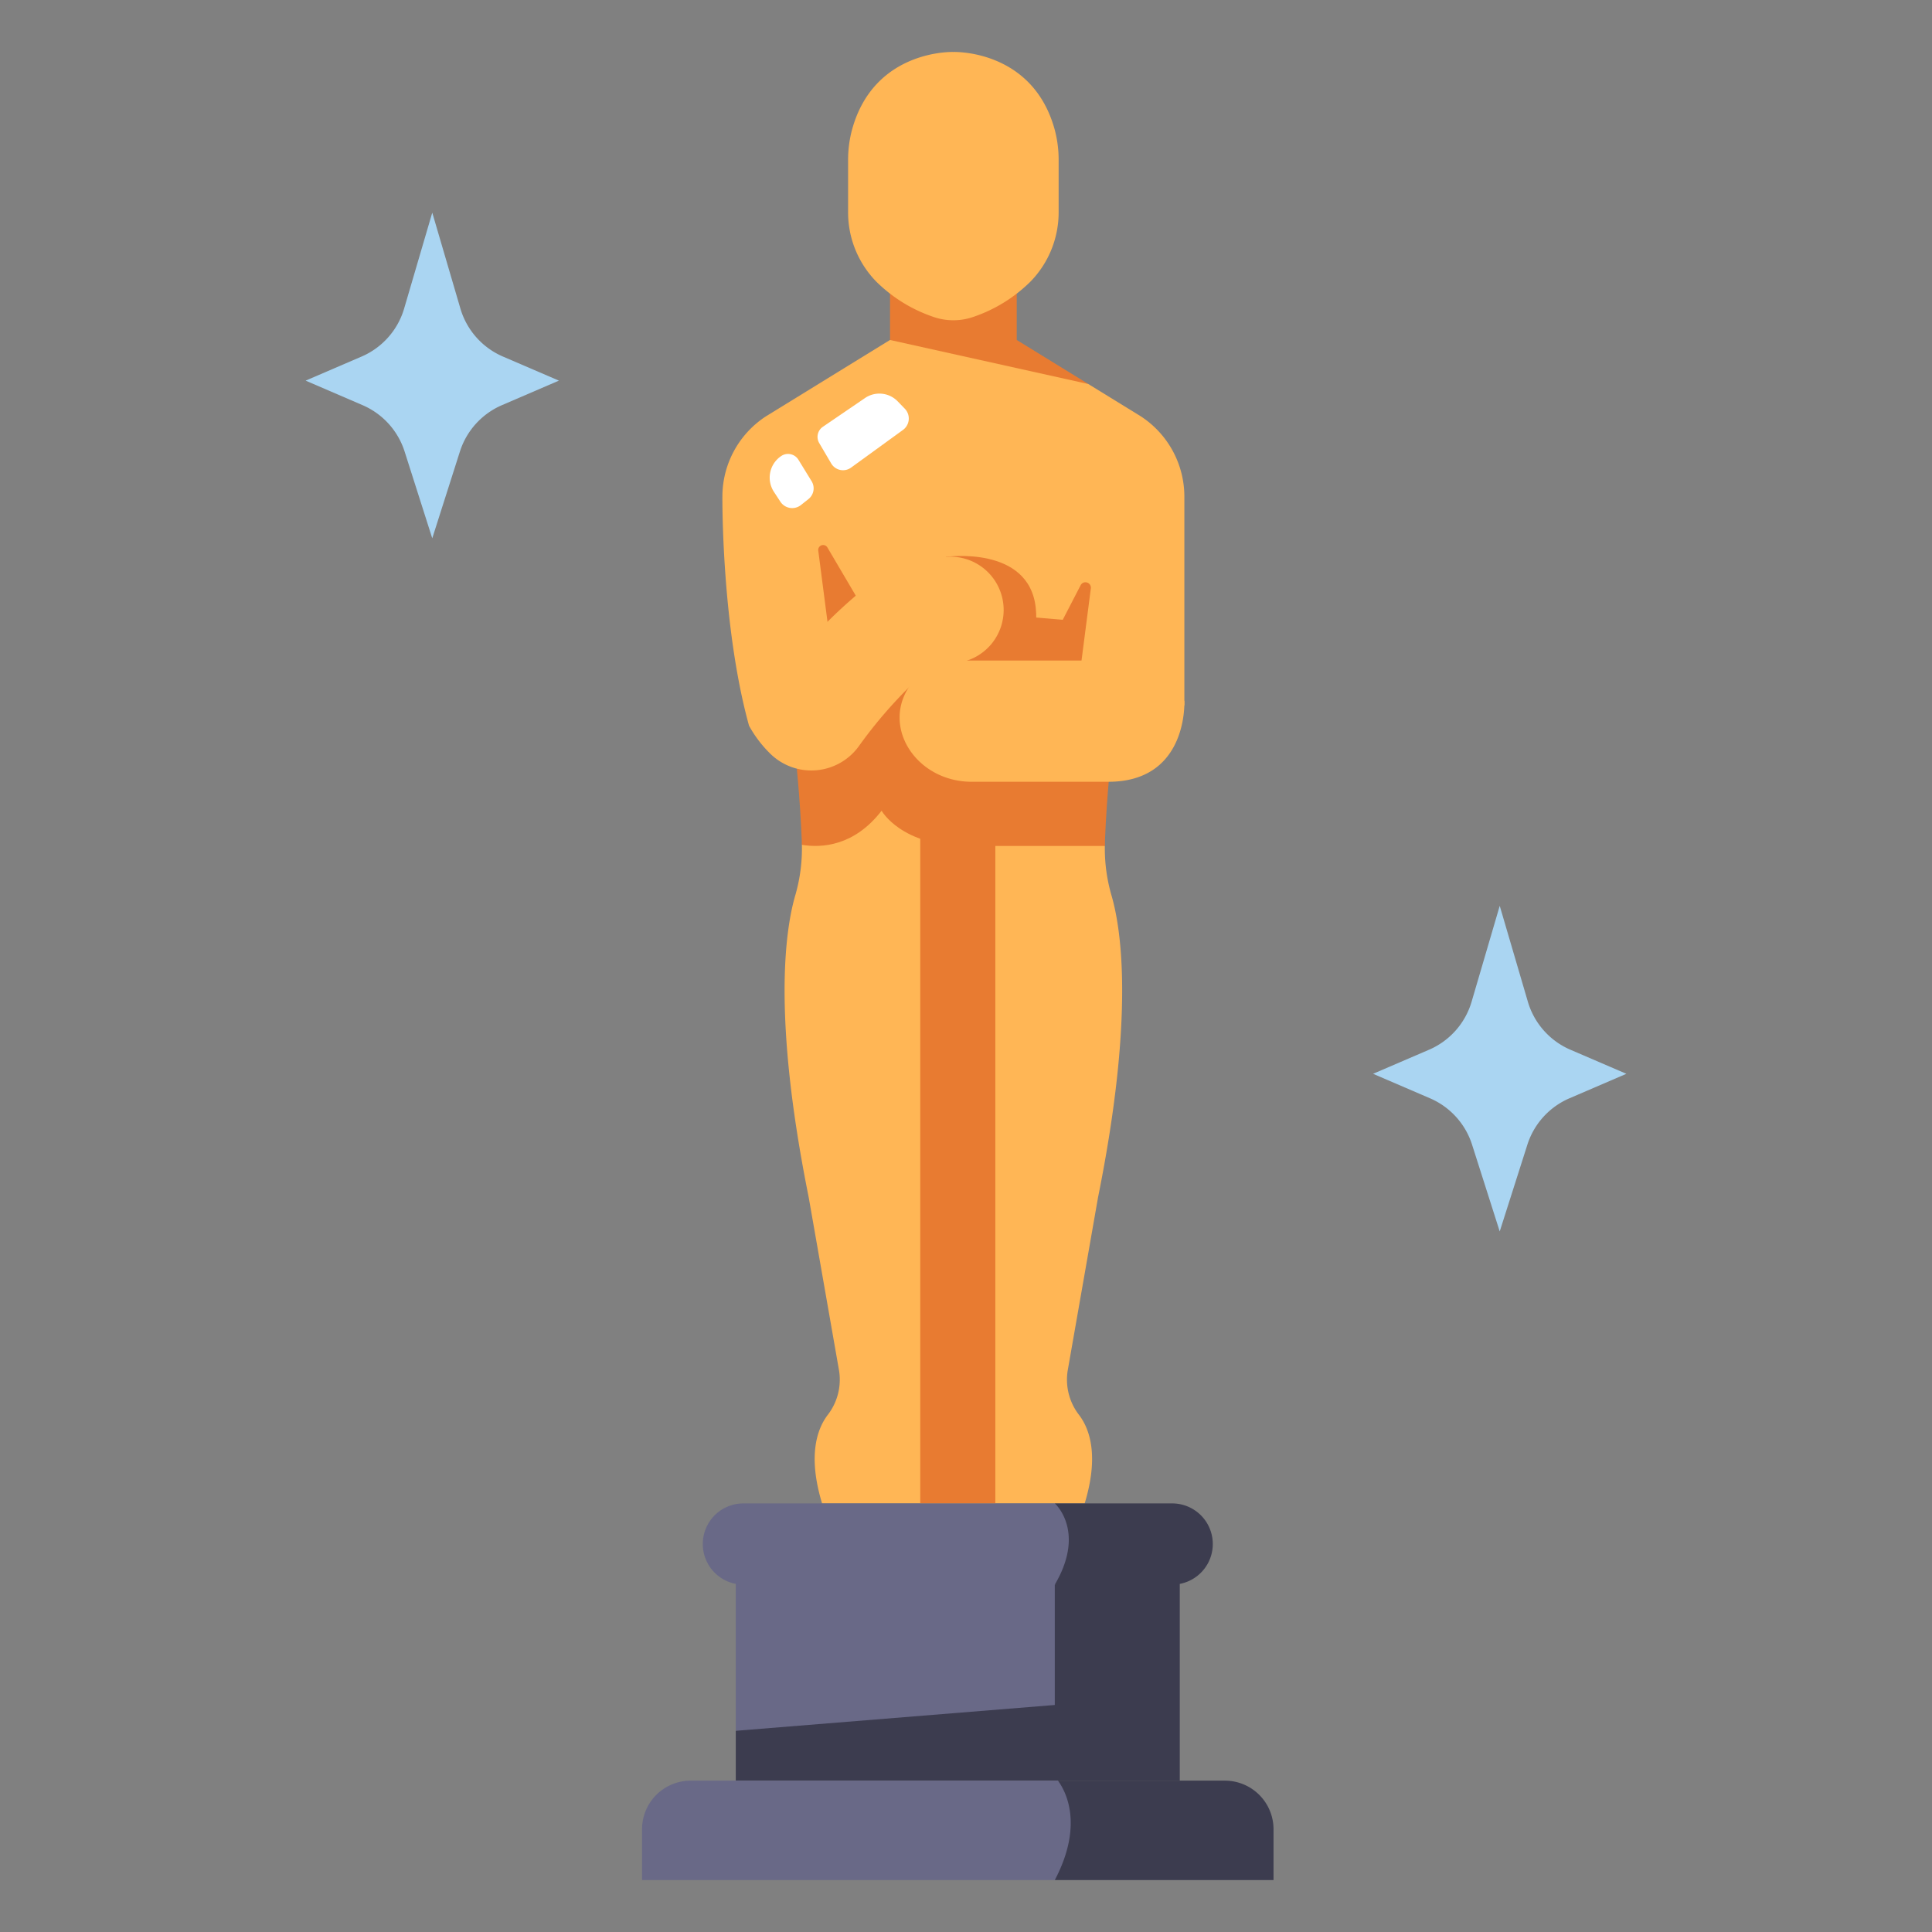 <svg id="flat" height="512" viewBox="0 0 340 340" width="512" xmlns="http://www.w3.org/2000/svg"><rect x="0" y="0" width="340" height="340" fill="#808080" stroke="none"/><path d="m193.24 210.7c6.4-31.823 4.127-47.106 2.351-53.169a29.589 29.589 0 0 1 -1.157-8.66l-26.656-15.112-26.658 14.912a29.611 29.611 0 0 1 -1.155 8.86c-1.775 6.063-4.05 21.346 2.352 53.169l5.341 30.489a10.123 10.123 0 0 1 -2.008 7.832c-1.876 2.488-3.52 7.185-.979 15.554h46.215c2.54-8.369.9-13.066-.979-15.554a10.124 10.124 0 0 1 -2.009-7.832z" fill="#ffb655"/><path d="m176.491 121.519c-9.94-3.184-19.856-3.527-29.739 0-2.35 2.589-4.939 5.445-7.172 7.919.574 4.594 1.206 10.954 1.517 18.47.011.255 0 .509 0 .764 3.435.57 9.194.287 14.051-6 0 0 3.428 6.2 14.814 6.2h24.491c0-.321-.01-.642 0-.963.343-8.282 1.075-15.162 1.691-19.82z" fill="#e87b31"/><path d="m200.7 73.227-9.179-5.647a102.513 102.513 0 0 0 -34.894-7.749l-21.778 13.4a16.859 16.859 0 0 0 -7.72 14.169s-.187 22.687 4.688 40.313l21.751-10.313 54.86 6.75v-36.75a16.859 16.859 0 0 0 -7.728-14.173z" fill="#ffb655"/><path d="m161.947 127.709h13.214v136.866h-13.214z" fill="#e87b31"/><path d="m129.489 274.615v29.979l60.677 2.239-2.64-32.218z" fill="#696987"/><path d="m71.124 54.292 4.948-16.868 4.948 16.868a13.271 13.271 0 0 0 7.489 8.455l9.85 4.237-10.022 4.316a13.273 13.273 0 0 0 -7.4 8.161l-4.866 15.27-4.866-15.27a13.27 13.27 0 0 0 -7.4-8.161l-10.02-4.316 9.85-4.237a13.271 13.271 0 0 0 7.489-8.455z" fill="#aad5f2"/><path d="m166.462 98s14.621-2.091 15.812 8.972c1.148 10.656-8.812 12.027-8.812 12.027l-7.5-2.858z" fill="#e87b31"/><path d="m258.98 176.279 4.948-16.868 4.948 16.868a13.271 13.271 0 0 0 7.489 8.455l9.85 4.237-10.022 4.312a13.27 13.27 0 0 0 -7.4 8.161l-4.866 15.27-4.866-15.27a13.273 13.273 0 0 0 -7.4-8.161l-10.022-4.312 9.85-4.237a13.271 13.271 0 0 0 7.491-8.455z" fill="#aad5f2"/><path d="m187.526 274.615a19.263 19.263 0 0 1 -1.9 4.25v21.184l-56.142 4.545v8.772h78.136v-38.751z" fill="#3c3c4f"/><path d="m112.989 321.922v8.935h72.642c8.662-5.831 9.4-14.293.551-17.491h-64.637a8.556 8.556 0 0 0 -8.556 8.556z" fill="#696987"/><path d="m224.12 330.857v-8.935a8.556 8.556 0 0 0 -8.556-8.556h-29.382c1.384 1.883 4.552 7.772-.551 17.491z" fill="#3c3c4f"/><path d="m175.57 108.1 11.453.977 3.145-6.077a.955.955 0 0 1 1.8.561l-1.868 14.456-21.23-1.816z" fill="#e87b31"/><path d="m185.631 278.865h-54.808a7.145 7.145 0 0 1 -7.145-7.145 7.145 7.145 0 0 1 7.145-7.145h54.808s6.634 2.955 6.634 7.916-6.634 6.374-6.634 6.374z" fill="#696987"/><path d="m185.631 278.865h20.655a7.145 7.145 0 0 0 0-14.29h-20.655s5.533 4.873 0 14.29z" fill="#3c3c4f"/><path d="m164.872 116.242h27.5l16.052 7.1s.739 14.238-13.367 14.238h-24.044c-9.808 0-16.107-9.795-10.723-17.155a17.2 17.2 0 0 1 4.582-4.183z" fill="#ffb655"/><path d="m144 96.894 2.312 17.821 5.836-7.264-6.54-11.109a.868.868 0 0 0 -1.608.552z" fill="#e87b31"/><path d="m131.817 127.709a21.061 21.061 0 0 0 3.762 4.95 10.314 10.314 0 0 0 15.532-1.3 80.9 80.9 0 0 1 9.4-10.943 13.906 13.906 0 0 1 6.345-3.345l2.538-.595a9.375 9.375 0 0 0 7.232-9.127 9.374 9.374 0 0 0 -10.164-9.349l-3.39.284a15.561 15.561 0 0 0 -7.782 2.846 83.332 83.332 0 0 0 -23.473 26.579z" fill="#ffb655"/><path d="m178.927 59.83v-12.938h-22.296v12.938l34.894 7.75z" fill="#e87b31"/><path d="m185.635 22.908c-3.846-14.279-17.856-13.762-17.856-13.762s-14.01-.517-17.857 13.762a20.521 20.521 0 0 0 -.671 5.338v8.982a17.441 17.441 0 0 0 4.956 12.328 26.266 26.266 0 0 0 10 6.194 10.743 10.743 0 0 0 7.14 0 26.274 26.274 0 0 0 10-6.194 17.44 17.44 0 0 0 4.955-12.328v-8.982a20.521 20.521 0 0 0 -.667-5.338z" fill="#ffb655"/><g fill="#fff"><path d="m152.227 70.049-7.418 5.06a2.147 2.147 0 0 0 -.641 2.86l2.109 3.59a2.411 2.411 0 0 0 3.5.73l9.129-6.626a2.485 2.485 0 0 0 .326-3.739l-1.25-1.29a4.485 4.485 0 0 0 -5.755-.585z"/><path d="m140.51 80.907 2.318 3.774a2.411 2.411 0 0 1 -.557 3.152l-1.316 1.043a2.483 2.483 0 0 1 -3.62-.584l-1.135-1.734a4.572 4.572 0 0 1 1.3-6.317 2.147 2.147 0 0 1 3.01.666z"/></g></svg>